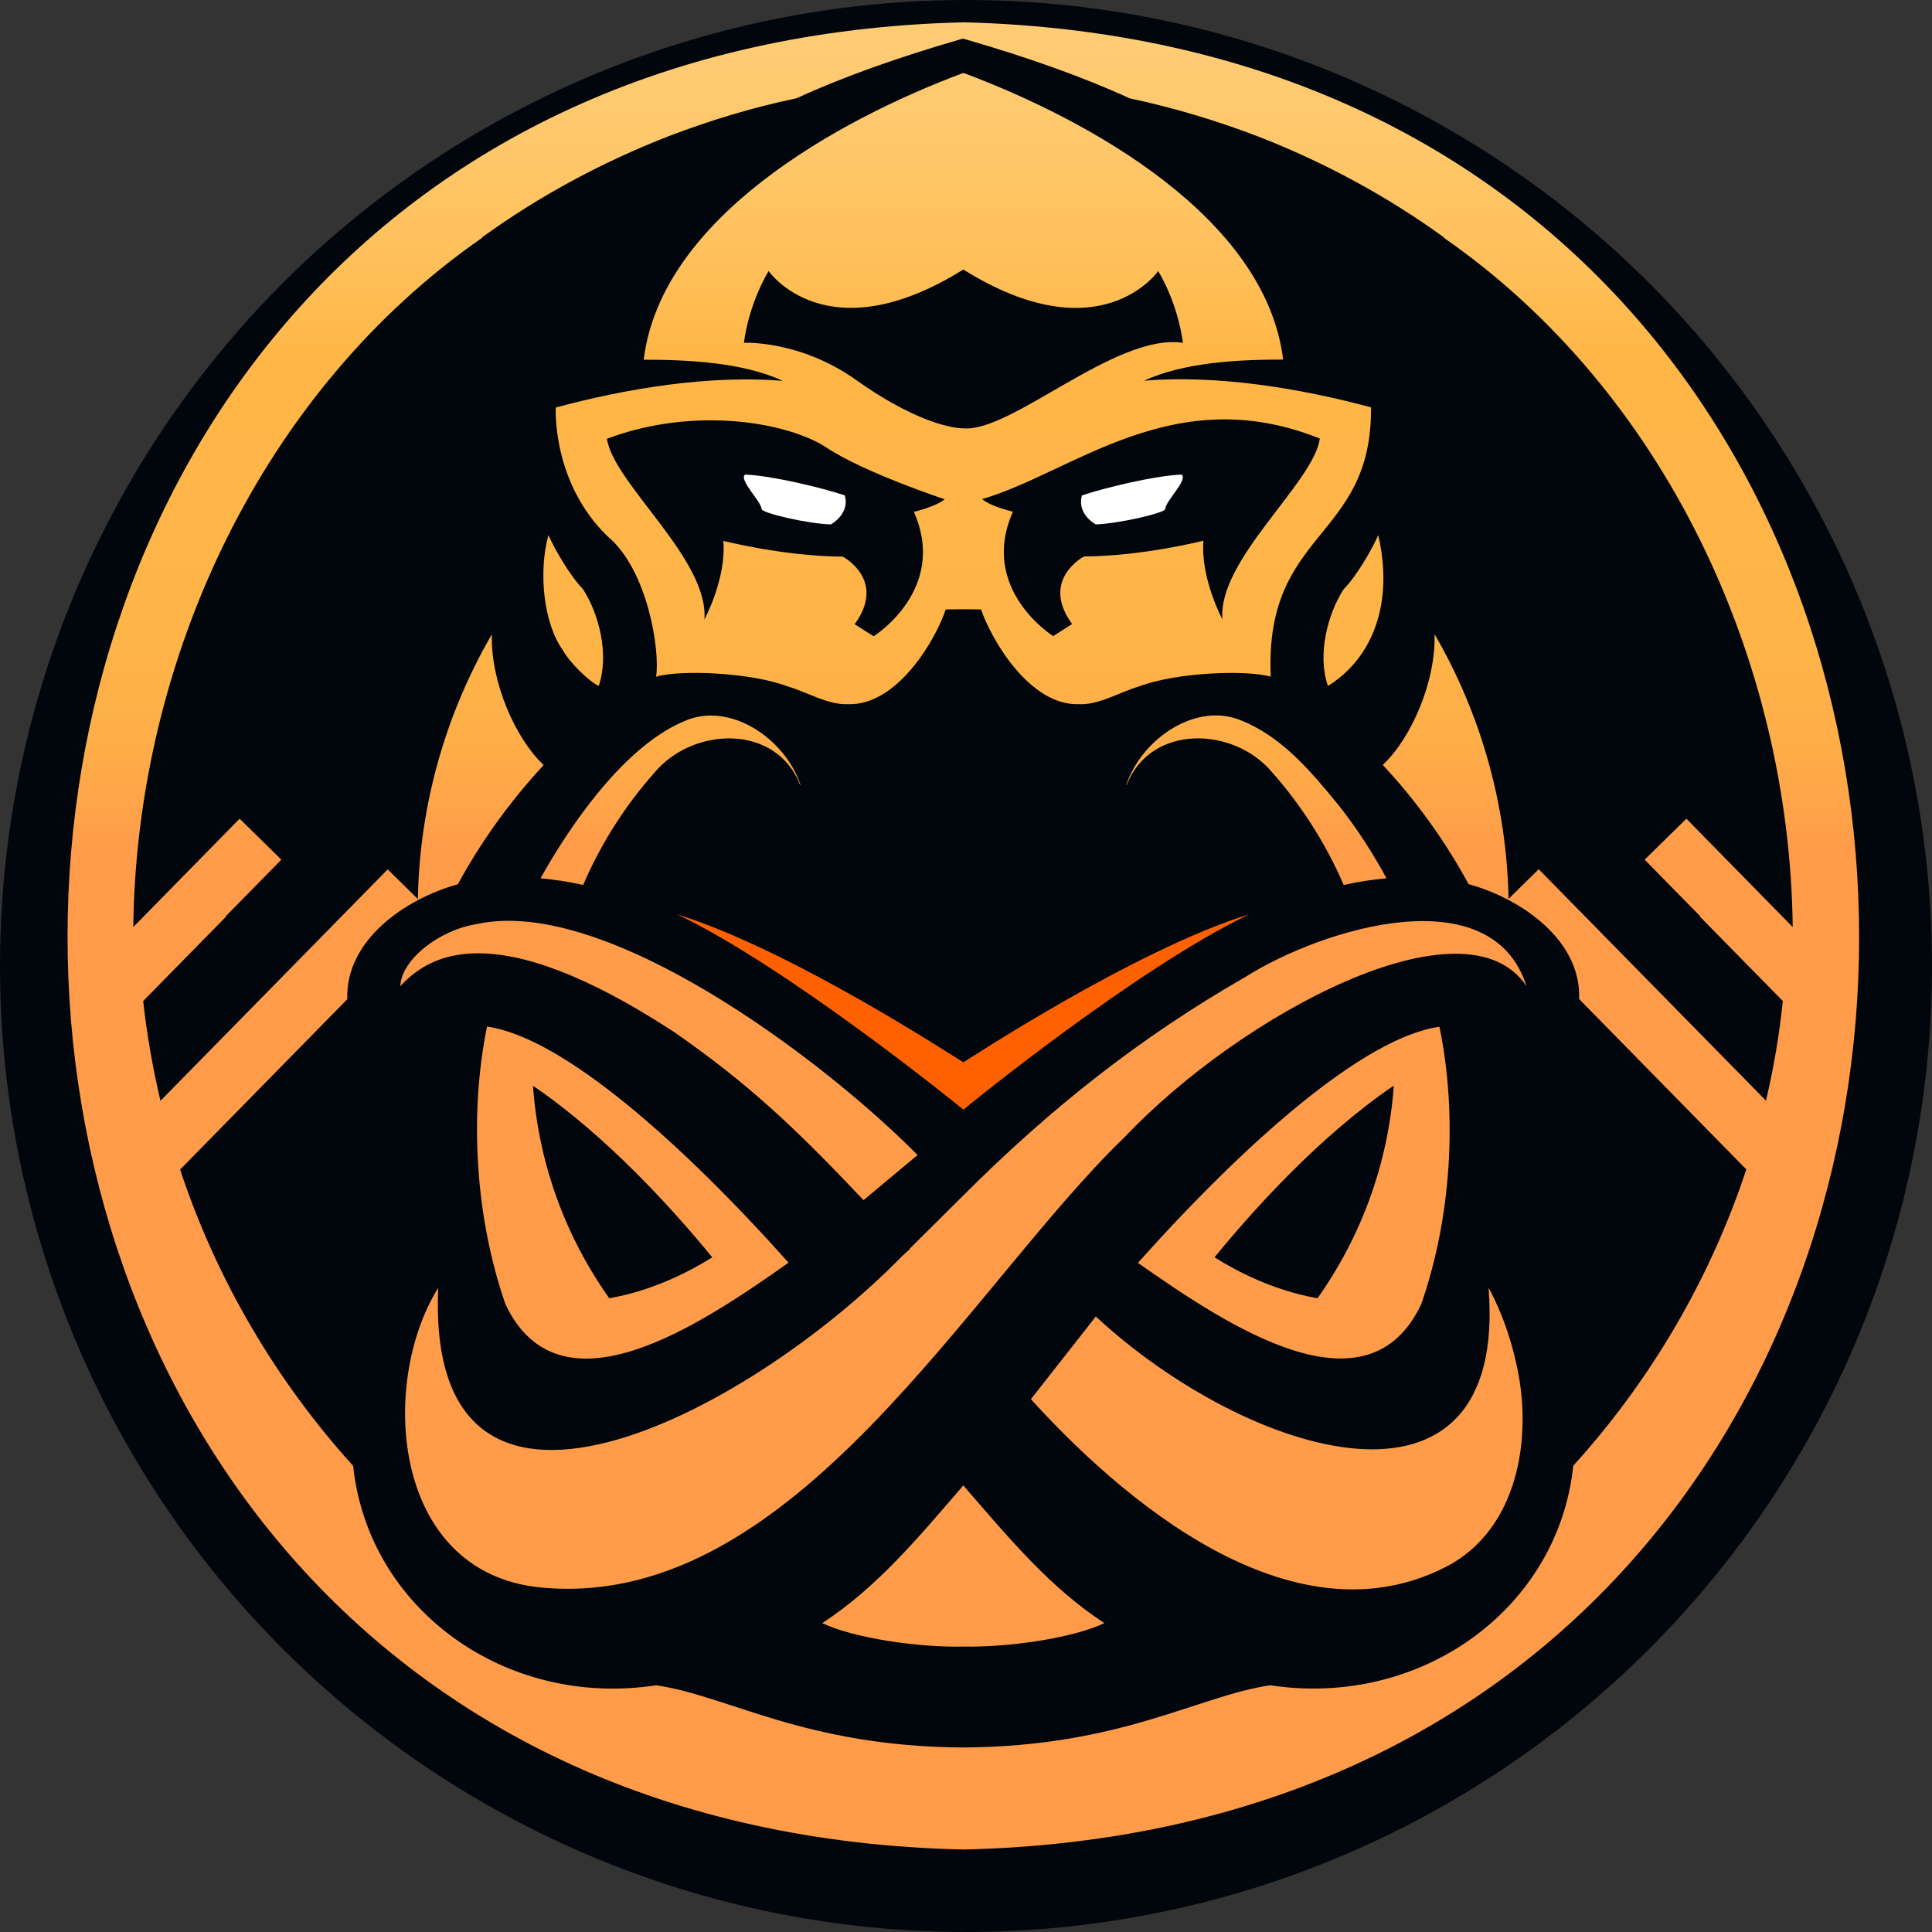 <?xml version="1.0" encoding="utf-8"?>
<!-- Generator: Adobe Illustrator 23.0.2, SVG Export Plug-In . SVG Version: 6.00 Build 0)  -->
<svg version="1.1" xmlns="http://www.w3.org/2000/svg" xmlns:xlink="http://www.w3.org/1999/xlink" x="0px" y="0px" width="64px"
	 height="64px" viewBox="0 0 64 64" enable-background="new 0 0 64 64" xml:space="preserve">
<rect x="0" y="0" width="64" height="64" fill="#333333" stroke="none"/>
<g id="Layer_2">
</g>
<g id="Layer_1">
	<g>
		<g>
			<circle fill="#00060C" cx="32" cy="32" r="32"/>
			<g>
				
					<linearGradient id="SVGID_1_" gradientUnits="userSpaceOnUse" x1="44.833" y1="68.173" x2="44.833" y2="35.98" gradientTransform="matrix(1 0 0 -1 0 64)">
					<stop  offset="0" style="stop-color:#FFCE78"/>
					<stop  offset="0.154" style="stop-color:#FFCC75"/>
					<stop  offset="0.286" style="stop-color:#FFC76A"/>
					<stop  offset="0.41" style="stop-color:#FFBF58"/>
					<stop  offset="0.497" style="stop-color:#FFB647"/>
					<stop  offset="0.791" style="stop-color:#FFB447"/>
					<stop  offset="0.897" style="stop-color:#FFAD48"/>
					<stop  offset="0.973" style="stop-color:#FFA249"/>
					<stop  offset="1" style="stop-color:#FF9B49"/>
				</linearGradient>
				<path fill="url(#SVGID_1_)" d="M45.656,17.728c-0.217,0.489-0.717,1.356-1.144,1.789c-0.533,0.817-0.883,2.178-0.522,3.206
					c1.261-0.783,1.922-2.194,1.828-3.878C45.8,18.467,45.744,18.111,45.656,17.728z"/>
				
					<linearGradient id="SVGID_2_" gradientUnits="userSpaceOnUse" x1="22.211" y1="68.173" x2="22.211" y2="35.98" gradientTransform="matrix(1 0 0 -1 0 64)">
					<stop  offset="0" style="stop-color:#FFCE78"/>
					<stop  offset="0.154" style="stop-color:#FFCC75"/>
					<stop  offset="0.286" style="stop-color:#FFC76A"/>
					<stop  offset="0.41" style="stop-color:#FFBF58"/>
					<stop  offset="0.497" style="stop-color:#FFB647"/>
					<stop  offset="0.791" style="stop-color:#FFB447"/>
					<stop  offset="0.897" style="stop-color:#FFAD48"/>
					<stop  offset="0.973" style="stop-color:#FFA249"/>
					<stop  offset="1" style="stop-color:#FF9B49"/>
				</linearGradient>
				<path fill="url(#SVGID_2_)" d="M19.317,29.317c0.583-1.361,1.389-2.628,2.372-3.733l0,0c1.267-1.511,4.028-1.622,4.822,0.428
					c0-0.006,0-0.006,0.006-0.017c-0.528-1.556-2.367-2.778-3.861-2.1c-1.95,0.817-3.739,3.383-4.75,5.2
					c0.144,0.011,0.294,0.028,0.439,0.05C18.672,29.183,18.989,29.244,19.317,29.317z"/>
				
					<linearGradient id="SVGID_3_" gradientUnits="userSpaceOnUse" x1="20.962" y1="68.173" x2="20.962" y2="35.98" gradientTransform="matrix(1 0 0 -1 0 64)">
					<stop  offset="0" style="stop-color:#FFCE78"/>
					<stop  offset="0.154" style="stop-color:#FFCC75"/>
					<stop  offset="0.286" style="stop-color:#FFC76A"/>
					<stop  offset="0.41" style="stop-color:#FFBF58"/>
					<stop  offset="0.497" style="stop-color:#FFB647"/>
					<stop  offset="0.791" style="stop-color:#FFB447"/>
					<stop  offset="0.897" style="stop-color:#FFAD48"/>
					<stop  offset="0.973" style="stop-color:#FFA249"/>
					<stop  offset="1" style="stop-color:#FF9B49"/>
				</linearGradient>
				<path fill="url(#SVGID_3_)" d="M16.744,43.206c1.806,3.811,6.433,0.7,9.378-1.378c-3.533-3.956-7.472-7.461-9.989-7.822
					C15.528,36.989,15.761,40.378,16.744,43.206z M23.594,41.65c-0.694,0.439-1.939,1.1-3.411,1.356
					c-1.433-2.017-2.339-4.428-2.528-7.039C20.122,37.644,22.333,40.111,23.594,41.65z"/>
				
					<linearGradient id="SVGID_4_" gradientUnits="userSpaceOnUse" x1="18.989" y1="68.173" x2="18.989" y2="35.98" gradientTransform="matrix(1 0 0 -1 0 64)">
					<stop  offset="0" style="stop-color:#FFCE78"/>
					<stop  offset="0.154" style="stop-color:#FFCC75"/>
					<stop  offset="0.286" style="stop-color:#FFC76A"/>
					<stop  offset="0.41" style="stop-color:#FFBF58"/>
					<stop  offset="0.497" style="stop-color:#FFB647"/>
					<stop  offset="0.791" style="stop-color:#FFB447"/>
					<stop  offset="0.897" style="stop-color:#FFAD48"/>
					<stop  offset="0.973" style="stop-color:#FFA249"/>
					<stop  offset="1" style="stop-color:#FF9B49"/>
				</linearGradient>
				<path fill="url(#SVGID_4_)" d="M19.833,22.722c0.356-1.028,0.011-2.389-0.522-3.206c-0.422-0.433-0.928-1.306-1.144-1.789
					c-0.339,1.222-0.156,2.933,0.472,3.8C18.856,21.933,19.506,22.572,19.833,22.722z"/>
				<path fill="#FFFFFF" d="M27.522,17.372c0.372-0.222,0.578-0.583,0.461-0.961c-0.733-0.25-2.444-0.661-3.3-0.689
					c-0.222,0.172,0.539,0.889,0.544,1.139C25.228,16.994,26.75,17.35,27.522,17.372z"/>
				
					<linearGradient id="SVGID_5_" gradientUnits="userSpaceOnUse" x1="31.912" y1="68.173" x2="31.912" y2="35.98" gradientTransform="matrix(1 0 0 -1 0 64)">
					<stop  offset="0" style="stop-color:#FFCE78"/>
					<stop  offset="0.154" style="stop-color:#FFCC75"/>
					<stop  offset="0.286" style="stop-color:#FFC76A"/>
					<stop  offset="0.41" style="stop-color:#FFBF58"/>
					<stop  offset="0.497" style="stop-color:#FFB647"/>
					<stop  offset="0.791" style="stop-color:#FFB447"/>
					<stop  offset="0.897" style="stop-color:#FFAD48"/>
					<stop  offset="0.973" style="stop-color:#FFA249"/>
					<stop  offset="1" style="stop-color:#FF9B49"/>
				</linearGradient>
				<path fill="url(#SVGID_5_)" d="M20.133,17.772c1.339,1.117,1.739,3.828,1.6,4.644c0.778-0.233,3.128-0.15,4.378,0.328
					c0.628,0.183,1.317,0.611,1.978,0.583c1.644,0.056,2.917-2.161,3.239-3.139l0.583-0.006l0,0l0.589,0.006
					c0.328,0.978,1.606,3.194,3.239,3.139c0.661,0.033,1.35-0.4,1.978-0.583c1.256-0.483,3.611-0.556,4.378-0.328
					c-0.217-4.894,3.356-4.5,3.322-8.922c-2.339-0.628-5.061-1.083-7.522-0.883c1.339-0.611,3.117-0.7,4.611-0.7
					c-0.578-4.7-6.417-7.933-10.572-9.489c-0.006,0-0.017,0.006-0.022,0.006l0,0c-0.006,0-0.011-0.006-0.017-0.006
					c-4.144,1.55-9.994,4.789-10.572,9.494c1.494,0,3.278,0.089,4.611,0.7c-2.461-0.2-5.189,0.256-7.522,0.883
					C18.406,13.5,18.278,15.989,20.133,17.772z M43.722,14.528c-0.211,1.478-3.389,4.011-3.228,5.989c0,0-0.733-1.361-0.628-2.606
					c0,0-1.994,0.511-3.956,0.522c0,0-1.467,0.767-0.394,2.239l-0.628,0.4c0,0-2.478-1.55-1.333-4.122c0,0-0.717-0.161-1.022-0.417
					C35.539,15.656,38.867,12.578,43.722,14.528z M24.644,11.356c0,0,0.117-1.183,0.817-2.378c0,0,1.917,2.778,6.45-0.05l0,0
					c4.539,2.833,6.456,0.05,6.456,0.05c0.7,1.189,0.817,2.378,0.817,2.378c-2.233-0.328-5.678,2.978-7.272,2.833l0,0
					c-0.044,0-1.267,0.022-3.55-1.6C26.483,11.256,24.644,11.356,24.644,11.356z M27.389,14.833c1.25,0.828,3.906,1.706,3.906,1.706
					c-0.306,0.25-1.022,0.417-1.022,0.417c1.144,2.572-1.333,4.122-1.333,4.122l-0.628-0.4c1.072-1.472-0.394-2.239-0.394-2.239
					c-1.961-0.011-3.956-0.522-3.956-0.522c0.106,1.244-0.628,2.606-0.628,2.606c0.156-1.994-3.011-4.506-3.228-5.989
					C23.039,13.433,26.133,14,27.389,14.833z"/>
				
					<linearGradient id="SVGID_6_" gradientUnits="userSpaceOnUse" x1="31.912" y1="68.173" x2="31.912" y2="35.98" gradientTransform="matrix(1 0 0 -1 0 64)">
					<stop  offset="0" style="stop-color:#FFCE78"/>
					<stop  offset="0.154" style="stop-color:#FFCC75"/>
					<stop  offset="0.286" style="stop-color:#FFC76A"/>
					<stop  offset="0.41" style="stop-color:#FFBF58"/>
					<stop  offset="0.497" style="stop-color:#FFB647"/>
					<stop  offset="0.791" style="stop-color:#FFB447"/>
					<stop  offset="0.897" style="stop-color:#FFAD48"/>
					<stop  offset="0.973" style="stop-color:#FFA249"/>
					<stop  offset="1" style="stop-color:#FF9B49"/>
				</linearGradient>
				<path fill="url(#SVGID_6_)" d="M31.922,0.739C-7.661,1.7-7.65,60.394,31.911,61.267l0,0c0,0,0,0,0.006,0l0,0
					C71.478,60.383,71.472,1.728,31.922,0.739z M58.5,36.461l-7.528-7.667c-0.25,0.244-0.75,0.739-1,0.983
					c-0.056-3.067-0.906-6.117-2.45-8.767c0.044,1.583-0.783,3.461-1.717,4.328c1.111,1.189,2.067,2.522,2.844,3.95
					c1.739,0.478,3.739,1.856,3.661,3.806l5.539,5.644c-1.2,3.633-3.172,6.994-5.733,9.817c-0.489,4.711-5.017,8.033-10.039,7.272
					c-2.411,0.356-4.928,2.028-10.172,2.061l0,0c-5.25-0.033-7.756-1.706-10.167-2.061c-5.022,0.767-9.55-2.556-10.039-7.267
					c-2.561-2.828-4.533-6.189-5.733-9.817l5.539-5.644c-0.072-1.95,1.922-3.328,3.661-3.806c0.778-1.428,1.739-2.761,2.844-3.95
					c-0.933-0.872-1.761-2.744-1.717-4.328c-1.544,2.65-2.4,5.7-2.45,8.767c-0.25-0.244-0.75-0.739-1-0.983l-7.528,7.667
					c-0.256-1.089-0.45-2.189-0.572-3.306c0.45-0.461,2.256-2.3,2.744-2.794l-0.011-0.011l1.844-1.878
					c-0.344-0.339-1.039-1.017-1.383-1.356l-3.522,3.589c0.106-8.872,4.261-17.778,11.572-22.844h-0.022
					c1.9-1.378,3.983-2.494,6.172-3.35c1.383-0.528,2.789-0.956,4.25-1.261c1.506-0.694,3.372-1.361,5.494-1.972l0,0
					c0.006,0,0.011,0.006,0.017,0.006l0,0c0.006,0,0.017-0.006,0.022-0.006l0,0c2.117,0.611,3.989,1.278,5.494,1.972
					c1.461,0.311,2.867,0.733,4.25,1.261c2.189,0.85,4.272,1.972,6.172,3.35h-0.022c7.311,5.067,11.467,13.967,11.572,22.844
					l-3.522-3.589c-0.344,0.339-1.039,1.017-1.383,1.356l1.844,1.878l-0.011,0.011c0.494,0.506,2.278,2.322,2.744,2.794
					C58.944,34.278,58.756,35.372,58.5,36.461z"/>
				
					<linearGradient id="SVGID_7_" gradientUnits="userSpaceOnUse" x1="41.619" y1="68.173" x2="41.619" y2="35.98" gradientTransform="matrix(1 0 0 -1 0 64)">
					<stop  offset="0" style="stop-color:#FFCE78"/>
					<stop  offset="0.154" style="stop-color:#FFCC75"/>
					<stop  offset="0.286" style="stop-color:#FFC76A"/>
					<stop  offset="0.41" style="stop-color:#FFBF58"/>
					<stop  offset="0.497" style="stop-color:#FFB647"/>
					<stop  offset="0.791" style="stop-color:#FFB447"/>
					<stop  offset="0.897" style="stop-color:#FFAD48"/>
					<stop  offset="0.973" style="stop-color:#FFA249"/>
					<stop  offset="1" style="stop-color:#FF9B49"/>
				</linearGradient>
				<path fill="url(#SVGID_7_)" d="M41.156,23.883c-1.489-0.661-3.322,0.561-3.844,2.111c0,0.006,0.006,0.011,0.006,0.017
					c0.8-2.05,3.561-1.939,4.822-0.428l0,0c0.983,1.111,1.783,2.372,2.372,3.733c0.472-0.106,0.939-0.178,1.417-0.222
					c-0.461-0.856-0.989-1.661-1.583-2.417C43.45,25.583,42.489,24.428,41.156,23.883z"/>
				
					<linearGradient id="SVGID_8_" gradientUnits="userSpaceOnUse" x1="42.858" y1="68.173" x2="42.858" y2="35.98" gradientTransform="matrix(1 0 0 -1 0 64)">
					<stop  offset="0" style="stop-color:#FFCE78"/>
					<stop  offset="0.154" style="stop-color:#FFCC75"/>
					<stop  offset="0.286" style="stop-color:#FFC76A"/>
					<stop  offset="0.41" style="stop-color:#FFBF58"/>
					<stop  offset="0.497" style="stop-color:#FFB647"/>
					<stop  offset="0.791" style="stop-color:#FFB447"/>
					<stop  offset="0.897" style="stop-color:#FFAD48"/>
					<stop  offset="0.973" style="stop-color:#FFA249"/>
					<stop  offset="1" style="stop-color:#FF9B49"/>
				</linearGradient>
				<path fill="url(#SVGID_8_)" d="M47.078,43.206c0.989-2.828,1.217-6.217,0.606-9.194c-2.517,0.356-6.45,3.861-9.989,7.822
					C40.644,43.9,45.278,47.011,47.078,43.206z M43.644,43.006c-1.472-0.256-2.717-0.917-3.411-1.356
					c1.261-1.544,3.472-4.011,5.939-5.689C45.983,38.578,45.072,40.994,43.644,43.006z"/>
				
					<linearGradient id="SVGID_9_" gradientUnits="userSpaceOnUse" x1="31.911" y1="68.173" x2="31.911" y2="35.98" gradientTransform="matrix(1 0 0 -1 0 64)">
					<stop  offset="0" style="stop-color:#FFCE78"/>
					<stop  offset="0.154" style="stop-color:#FFCC75"/>
					<stop  offset="0.286" style="stop-color:#FFC76A"/>
					<stop  offset="0.41" style="stop-color:#FFBF58"/>
					<stop  offset="0.497" style="stop-color:#FFB647"/>
					<stop  offset="0.791" style="stop-color:#FFB447"/>
					<stop  offset="0.897" style="stop-color:#FFAD48"/>
					<stop  offset="0.973" style="stop-color:#FFA249"/>
					<stop  offset="1" style="stop-color:#FF9B49"/>
				</linearGradient>
				<path fill="url(#SVGID_9_)" d="M31.911,49.206L31.911,49.206c-1.572,1.828-2.894,3.4-4.672,4.561
					c1.039,0.5,3.183,0.811,4.672,0.778l0,0c1.489,0.028,3.633-0.278,4.672-0.778C34.806,52.606,33.489,51.033,31.911,49.206z"/>
				<path fill="#FF6100" d="M41.3,30.328c0.028-0.017,0.061-0.028,0.089-0.044c-3.867,1.2-9.467,4.917-9.478,4.906l0,0
					c-0.156-0.083-5.661-3.717-9.478-4.9c3.6,1.711,9.222,6.25,9.478,6.467v0.006C32.117,36.578,37.667,32.083,41.3,30.328z"/>
				
					<linearGradient id="SVGID_10_" gradientUnits="userSpaceOnUse" x1="21.828" y1="68.173" x2="21.828" y2="35.98" gradientTransform="matrix(1 0 0 -1 0 64)">
					<stop  offset="0" style="stop-color:#FFCE78"/>
					<stop  offset="0.154" style="stop-color:#FFCC75"/>
					<stop  offset="0.286" style="stop-color:#FFC76A"/>
					<stop  offset="0.41" style="stop-color:#FFBF58"/>
					<stop  offset="0.497" style="stop-color:#FFB647"/>
					<stop  offset="0.791" style="stop-color:#FFB447"/>
					<stop  offset="0.897" style="stop-color:#FFAD48"/>
					<stop  offset="0.973" style="stop-color:#FFA249"/>
					<stop  offset="1" style="stop-color:#FF9B49"/>
				</linearGradient>
				<path fill="url(#SVGID_10_)" d="M22.317,34.178c2.494,1.733,4.011,3.172,6.289,5.578l1.789-1.494
					c-3.139-3.178-10.322-8.572-14.578-7.656c-1.283,0.2-2.522,1.189-2.556,2.061C14.144,31.722,16.233,30.206,22.317,34.178z"/>
				
					<linearGradient id="SVGID_11_" gradientUnits="userSpaceOnUse" x1="31.992" y1="68.173" x2="31.992" y2="35.98" gradientTransform="matrix(1 0 0 -1 0 64)">
					<stop  offset="0" style="stop-color:#FFCE78"/>
					<stop  offset="0.154" style="stop-color:#FFCC75"/>
					<stop  offset="0.286" style="stop-color:#FFC76A"/>
					<stop  offset="0.41" style="stop-color:#FFBF58"/>
					<stop  offset="0.497" style="stop-color:#FFB647"/>
					<stop  offset="0.791" style="stop-color:#FFB447"/>
					<stop  offset="0.897" style="stop-color:#FFAD48"/>
					<stop  offset="0.973" style="stop-color:#FFA249"/>
					<stop  offset="1" style="stop-color:#FF9B49"/>
				</linearGradient>
				<path fill="url(#SVGID_11_)" d="M31.828,39.683C31.828,39.683,31.822,39.683,31.828,39.683l-1.694,1.683
					c0.006,0.006,0.006,0.006,0.011,0.011c-0.078,0.067-0.156,0.133-0.228,0.206h-0.006c-5.206,5.344-15.828,10.828-15.394,1.078
					c-1.994,3.194-1.544,9.622,3.611,9.944c8.222,0.617,13.994-9.989,19.128-14.939c3.85-4.061,11.272-8.039,13.311-5
					c-1.15-3.617-6.717-1.939-9.317-0.3C37.833,34.328,34.844,36.656,31.828,39.683z"/>
				
					<linearGradient id="SVGID_12_" gradientUnits="userSpaceOnUse" x1="42.294" y1="68.173" x2="42.294" y2="35.98" gradientTransform="matrix(1 0 0 -1 0 64)">
					<stop  offset="0" style="stop-color:#FFCE78"/>
					<stop  offset="0.154" style="stop-color:#FFCC75"/>
					<stop  offset="0.286" style="stop-color:#FFC76A"/>
					<stop  offset="0.41" style="stop-color:#FFBF58"/>
					<stop  offset="0.497" style="stop-color:#FFB647"/>
					<stop  offset="0.791" style="stop-color:#FFB447"/>
					<stop  offset="0.897" style="stop-color:#FFAD48"/>
					<stop  offset="0.973" style="stop-color:#FFA249"/>
					<stop  offset="1" style="stop-color:#FF9B49"/>
				</linearGradient>
				<path fill="url(#SVGID_12_)" d="M49.311,42.661c0.65,8.283-7.978,5.611-13.011,0.95l-2.15,2.739
					c3.589,3.95,9.094,8.15,13.961,5.439c2.261-1.339,2.661-4.361,2.1-6.694C49.883,43.633,49.311,42.661,49.311,42.661z"/>
				<path fill="#FFFFFF" d="M36.3,17.372c0.778-0.028,2.3-0.383,2.3-0.511c0-0.25,0.761-0.967,0.544-1.139
					c-0.861,0.028-2.567,0.439-3.3,0.689c-0.022,0.067-0.033,0.133-0.033,0.206C35.806,16.917,35.994,17.194,36.3,17.372z"/>
			</g>
		</g>
	</g>
</g>
</svg>
